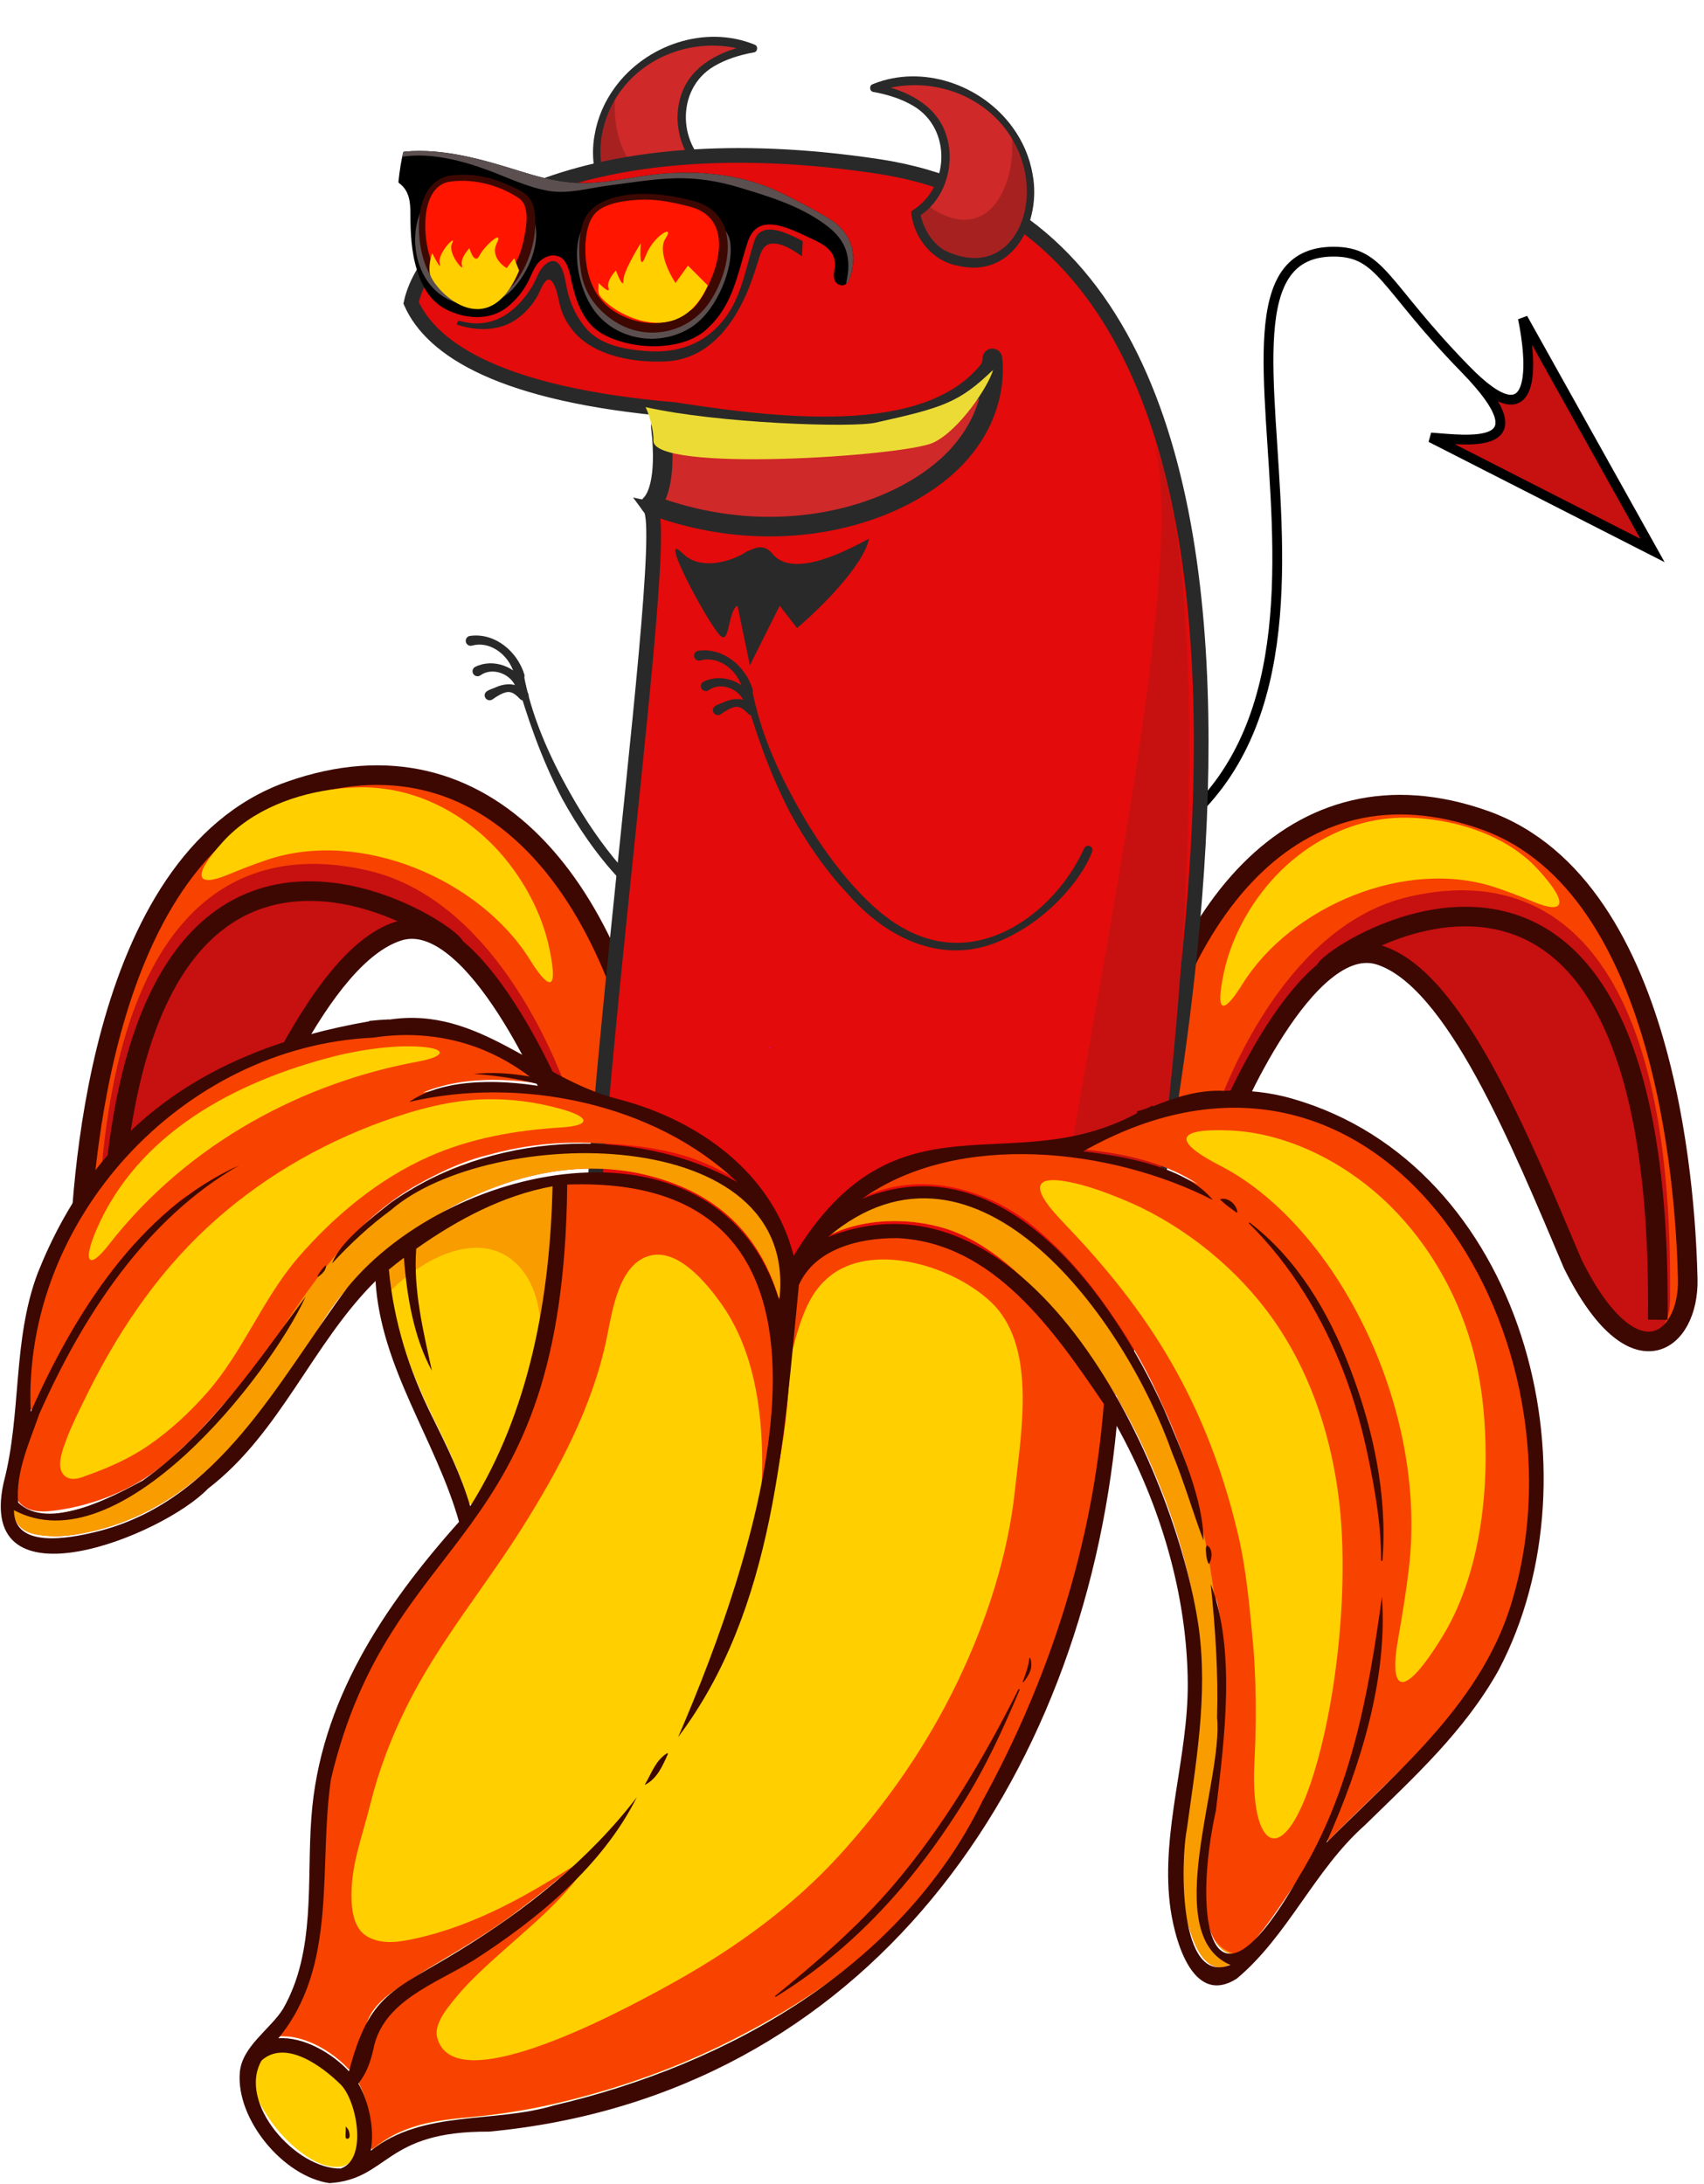 <svg width="174" height="223" viewBox="0 0 174 223" fill="none" xmlns="http://www.w3.org/2000/svg">
<g id="Group 1533210724">
<g id="Vector 2135">
<path d="M149.723 37.788C149.677 37.74 149.631 37.693 149.585 37.645C149.631 37.693 149.677 37.741 149.723 37.788C157.813 46.159 149.769 44.927 146.102 44.672L168.74 56.209L155.502 32.499C156.378 36.66 157.194 45.433 149.723 37.788Z" fill="#C71010"/>
<path d="M110.053 89.67C147.823 78.108 117.726 25.701 136.166 25.698C141.07 25.697 141.265 29.117 149.585 37.645M149.585 37.645C157.904 46.173 149.79 44.928 146.102 44.672L168.74 56.209L155.502 32.499C156.384 36.685 157.204 45.541 149.585 37.645Z" stroke="black"/>
</g>
<g id="Group 1533210718">
<g id="Group">
<path id="Vector" d="M116.946 116.99L125.295 114.568C125.295 114.568 133.316 95.04 140.936 97.545C148.555 100.051 155.172 116.242 160.607 129.073C166.798 141.53 172.503 137.061 172.339 130.578C172.174 124.095 170.939 90.583 151.562 83.73C132.19 76.877 119.08 93.265 115.453 116.935L116.942 116.99H116.946Z" fill="#F84200"/>
<path id="Vector_2" d="M124.784 114.239C124.375 114.365 124 113.974 124.139 113.575C125.552 109.589 131.662 94.446 143.789 91.582C157.773 88.282 171.009 96.304 170.529 132.986C170.529 133.041 170.495 133.226 170.499 133.28C170.541 134.596 168.374 141.491 161.72 130.257C157.621 123.337 153.159 109.522 149.162 104.54C145.164 99.558 143.288 96.817 139.012 96.943C134.736 97.069 128.921 105.221 125.109 113.945C125.046 114.088 124.932 114.201 124.78 114.243L124.784 114.239Z" fill="#C71010"/>
<path id="Vector_3" d="M116.946 116.99L125.295 114.568C125.295 114.568 133.316 95.04 140.936 97.545C148.555 100.051 155.172 116.242 160.607 129.073C166.798 141.53 172.503 137.061 172.339 130.578C172.174 124.095 170.939 90.583 151.562 83.73C132.186 76.877 119.08 93.265 115.453 116.935L116.942 116.99H116.946Z" stroke="#3D0801" stroke-width="2" stroke-miterlimit="10"/>
<path id="Vector_4" d="M135.312 99.109C135.312 97.654 169.962 74.644 169.279 134.752" stroke="#3D0801" stroke-width="2" stroke-miterlimit="10"/>
</g>
<g id="Group_2">
<path id="Vector_5" d="M65.491 115.243L56.838 112.733C56.838 112.733 48.525 92.494 40.628 95.091C32.731 97.688 25.874 114.468 20.24 127.766C13.824 140.677 7.911 136.045 8.082 129.326C8.252 122.607 9.533 87.871 29.615 80.772C49.697 73.674 63.28 90.655 67.038 115.187L65.496 115.243H65.491Z" fill="#F84200"/>
<path id="Vector_6" d="M57.368 112.391C57.792 112.522 58.181 112.117 58.037 111.703C56.573 107.572 50.24 91.877 37.671 88.91C23.179 85.489 9.46 93.803 9.958 131.816C9.958 131.873 9.993 132.065 9.989 132.121C9.945 133.485 12.192 140.631 19.088 128.989C23.336 121.816 27.96 107.498 32.103 102.335C36.246 97.171 38.191 94.33 42.623 94.461C47.019 94.587 53.081 103.041 57.032 112.082C57.097 112.23 57.215 112.348 57.373 112.391H57.368Z" fill="#C71010"/>
<path id="Vector_7" d="M65.491 115.243L56.838 112.733C56.838 112.733 48.525 92.493 40.628 95.09C32.731 97.687 25.874 114.467 20.24 127.766C13.824 140.676 7.911 136.045 8.082 129.326C8.252 122.607 9.533 87.87 29.615 80.772C49.692 73.669 63.28 90.654 67.038 115.186L65.496 115.243H65.491Z" stroke="#3D0801" stroke-width="2" stroke-miterlimit="10"/>
<path id="Vector_8" d="M46.456 96.71C46.456 95.203 10.544 71.355 11.252 133.652" stroke="#3D0801" stroke-width="2" stroke-miterlimit="10"/>
</g>
<path id="Vector_9" d="M34.685 80.513C36.468 80.325 38.242 80.334 40.052 80.665C43.557 81.306 47.066 83.092 50.007 85.959C52.77 88.652 55.226 92.613 56.108 96.896C57.144 101.898 55.715 100.569 54.133 98.025C49.042 89.824 36.861 84.561 27.259 87.798C25.918 88.251 24.633 88.748 23.322 89.293C20.158 90.613 19.415 89.646 22.776 85.938C25.752 82.656 30.31 80.975 34.681 80.517L34.685 80.513Z" fill="#FFCF00"/>
<path id="Vector_10" d="M145.62 83.606C143.899 83.425 142.187 83.434 140.442 83.753C137.06 84.371 133.674 86.095 130.836 88.861C128.171 91.46 125.801 95.281 124.949 99.414C123.949 104.24 125.328 102.958 126.855 100.503C131.768 92.59 143.52 87.512 152.784 90.635C154.079 91.073 155.319 91.552 156.584 92.078C159.637 93.351 160.354 92.418 157.111 88.84C154.239 85.674 149.841 84.052 145.624 83.61L145.62 83.606Z" fill="#FFCF00"/>
<path id="Vector_11" d="M87.375 85.125C84.805 90.835 78.493 96.074 71.913 94.457C68.421 93.603 65.683 91.102 63.387 88.46C61.41 86.161 59.712 83.645 58.231 81.002C56.072 77.183 54.222 73.045 53.451 68.72C53.421 68.472 53.188 68.301 52.939 68.346C52.686 68.387 52.523 68.644 52.589 68.892C53.806 73.242 55.286 77.466 57.365 81.477C58.982 84.433 60.913 87.262 63.225 89.733C67.072 94.164 72.719 97.044 78.529 94.674C81.712 93.381 84.445 91.153 86.503 88.435C87.172 87.51 87.79 86.545 88.206 85.428C88.292 85.201 88.175 84.948 87.947 84.868C87.719 84.782 87.466 84.903 87.385 85.125H87.375Z" fill="#292929"/>
<path id="Vector_12" d="M53.533 68.842C52.819 66.523 50.553 64.578 47.998 64.931C47.714 64.967 47.521 65.23 47.562 65.507C47.602 65.805 47.907 66.002 48.201 65.922C50.233 65.371 52.221 67.139 52.555 69.085C52.702 69.772 53.731 69.519 53.539 68.837L53.533 68.842Z" fill="#292929"/>
<path id="Vector_13" d="M53.637 69.859C52.73 68.081 50.393 67.181 48.543 68.081C48.284 68.202 48.178 68.51 48.304 68.768C48.441 69.046 48.801 69.137 49.055 68.955C50.297 68.055 52.243 68.829 52.699 70.243C52.932 70.925 53.946 70.516 53.637 69.864V69.859Z" fill="#292929"/>
<path id="Vector_14" d="M53.767 70.606C53.493 70.409 53.214 70.201 52.864 70.05C52.195 69.737 51.334 69.868 50.695 70.146C50.239 70.388 49.281 70.494 49.529 71.197C49.656 71.49 50.036 71.596 50.294 71.409C50.786 71.06 51.318 70.737 51.805 70.661C52.332 70.6 52.728 70.99 53.087 71.358C53.599 71.884 54.345 71.06 53.767 70.606Z" fill="#292929"/>
<path id="Vector_15" d="M72.647 17.706C69.834 16.241 67.968 10.719 71.603 7.248C73.458 5.474 76.875 4.944 76.875 4.944C76.875 4.944 70.853 2.413 65.317 6.803C60.871 10.33 60.045 15.66 61.738 19.424C62.94 22.087 65.454 23.476 68.835 22.44C72.216 21.404 72.642 17.706 72.642 17.706H72.647Z" fill="#CF2929"/>
<path id="Vector_16" d="M71.523 16.854C69.125 18.748 65.921 19.349 64.026 16.055C62.92 14.135 62.621 11.801 62.839 9.462C60.634 12.685 60.431 16.52 61.745 19.43C62.946 22.093 65.46 23.482 68.841 22.447C72.223 21.411 72.648 17.712 72.648 17.712C72.248 17.505 71.873 17.212 71.523 16.859V16.854Z" fill="#A82121"/>
<path id="Vector_17" d="M73.058 17.496C69.211 15.152 68.902 9.144 72.896 6.775C74.113 6.052 75.553 5.602 76.957 5.355C77.373 5.319 77.448 4.688 77.053 4.557C71.974 2.49 65.936 4.597 62.783 8.937C61.734 10.362 61.009 12.034 60.715 13.787C59.823 18.577 62.672 24.407 68.299 23.104C70.879 22.654 72.754 20.376 73.099 17.855C73.124 17.738 73.119 17.597 73.064 17.491L73.058 17.496ZM72.252 17.92C72.212 17.86 72.192 17.713 72.202 17.668V17.683V17.718C71.903 19.224 71.076 20.724 69.738 21.512C64.03 24.311 60.598 19.259 61.435 13.903C62.641 6.825 70.098 3.026 76.729 5.33L76.825 4.531C73.794 5.077 70.549 6.593 69.551 9.725C68.603 12.544 69.53 15.965 71.923 17.779L72.166 17.94C72.166 17.94 72.212 17.935 72.263 17.915L72.252 17.92Z" fill="#292929"/>
<path id="Vector 1367" d="M89.629 16.984C143.736 25.095 115.068 132.23 115.068 137.553C106.703 145.495 72.088 173.615 60.854 147.01C56.543 136.799 68.845 55.257 66.43 51.962C85.813 56.27 99.26 44.865 101.408 36.754C95.832 45.371 80.371 43.597 68.845 41.823C51.222 40.302 44.125 35.74 41.978 30.924C43.837 22.476 59.645 12.489 89.629 16.984Z" fill="#E30B0B" stroke="#292929" stroke-width="1.5"/>
<g id="Group 1533210290">
<path id="Vector_18" d="M45.086 31.322C43.942 30.56 43.147 29.381 42.589 27.612C41.993 25.733 41.911 23.736 41.907 21.86C41.906 20.64 41.816 19.476 40.75 18.694C40.706 18.664 40.681 18.605 40.686 18.554C40.81 17.395 40.962 16.456 41.16 15.601C41.174 15.535 41.231 15.488 41.294 15.483C45.418 15.092 49.599 16.392 53.291 17.537C54.648 17.96 56.273 18.417 58.048 18.617C60.188 18.86 62.403 18.499 64.547 18.15C64.881 18.096 65.213 18.041 65.54 17.991C70.701 17.186 75.648 17.742 79.477 19.56C81.284 20.419 83.006 21.335 84.597 22.288C84.692 22.343 84.781 22.402 84.869 22.461C86.968 23.858 87.643 26.07 86.724 28.53C86.491 29.068 86.141 29.247 85.675 29.064C85.62 29.045 85.568 29.014 85.524 28.985C85.026 28.653 85.146 27.901 85.195 27.682L85.198 27.638C85.201 27.627 85.208 27.598 85.211 27.587C85.412 26.454 85.06 25.668 84.073 25.011C83.61 24.703 83.051 24.45 82.51 24.2L82.175 24.045C80.803 23.408 78.925 22.54 77.633 23.1C77.038 23.358 76.62 23.887 76.346 24.716C76.129 25.383 75.938 26.05 75.753 26.696C75.016 29.277 74.315 31.717 72.072 33.691C69.494 35.96 64.313 35.74 61.404 34.025C61.334 33.983 61.261 33.939 61.194 33.894C59.466 32.744 58.786 30.558 58.427 29.015C58.396 28.888 58.368 28.746 58.339 28.599C58.18 27.818 57.959 26.749 57.304 26.313C57.213 26.252 57.116 26.205 57.012 26.17C56.38 25.961 55.794 26.111 55.16 26.637C54.729 26.995 54.469 27.579 54.216 28.141C54.132 28.331 54.048 28.513 53.964 28.683C53.429 29.737 52.693 30.637 51.785 31.362C49.876 32.883 47.281 32.46 45.639 31.635C45.451 31.54 45.27 31.436 45.096 31.32L45.086 31.322ZM53.294 19.752C52.84 19.45 52.313 19.231 51.806 19.021C51.695 18.977 51.586 18.93 51.483 18.886C49.607 18.084 47.588 17.815 45.805 18.128C45.749 18.129 45.724 18.134 45.698 18.142C45.659 18.15 45.63 18.161 45.602 18.171C44.712 18.463 44.041 19.062 43.59 19.964C42.647 21.843 42.832 24.799 43.5 26.748C43.975 28.131 44.854 29.307 45.981 30.056C47.64 31.161 49.536 31.144 51.177 30.006C53.581 28.338 55.096 23.972 54.299 21.02C54.164 20.527 53.836 20.113 53.297 19.754L53.294 19.752ZM72.328 21.341C71.966 21.099 71.548 20.902 71.084 20.755C68.523 20.053 66.509 19.821 64.549 20.004C63.548 20.098 61.109 20.476 60.094 21.997C58.999 23.63 59.312 26.574 59.493 27.766C59.797 29.718 60.919 31.396 62.737 32.614C64.32 33.668 66.179 34.043 67.988 33.679C69.789 33.319 71.347 32.265 72.377 30.716C74.163 28.025 75.329 23.338 72.331 21.343L72.328 21.341Z" fill="black"/>
<g id="Group_3">
<path id="Vector_19" d="M74.597 24.966C74.537 24.28 74.267 23.735 73.866 23.298C74.691 25.582 73.707 28.697 72.371 30.703C71.34 32.254 69.784 33.305 67.98 33.669C66.172 34.034 64.313 33.66 62.731 32.608C60.914 31.39 59.792 29.713 59.49 27.761C59.336 26.77 59.102 24.564 59.658 22.907C58.201 25.393 59.096 29.436 60.571 31.553C62.709 34.624 66.965 35.451 70.218 33.636C71.724 32.794 72.772 31.357 73.51 29.837C74.218 28.379 74.734 26.592 74.594 24.964L74.597 24.966Z" fill="#5C4F4F"/>
<path id="Vector_20" d="M54.499 22.378C54.633 25.179 53.229 28.577 51.174 30.002C49.533 31.142 47.638 31.16 45.979 30.056C44.853 29.307 43.97 28.133 43.5 26.749C42.964 25.177 42.741 22.954 43.169 21.164C41.8 23.786 42.252 27.453 44.347 29.54C46.509 31.693 50.257 31.785 52.358 29.514C53.963 27.781 55.334 24.736 54.502 22.38L54.499 22.378Z" fill="#5C4F4F"/>
</g>
<path id="Vector_21" d="M86.614 27.578C86.58 28.061 86.49 28.532 86.387 28.998C86.517 28.899 86.63 28.744 86.724 28.526C87.644 26.067 86.969 23.854 84.87 22.457C84.781 22.398 84.693 22.34 84.598 22.285C83.009 21.334 81.285 20.415 79.477 19.556C75.648 17.738 70.701 17.182 65.541 17.987C65.211 18.04 64.879 18.091 64.547 18.146C62.404 18.495 60.188 18.856 58.049 18.614C56.274 18.413 54.646 17.954 53.291 17.533C49.599 16.388 45.419 15.089 41.295 15.479C41.227 15.485 41.173 15.534 41.16 15.598C41.127 15.729 41.102 15.869 41.073 16.007C43.99 15.548 47.206 16.41 49.858 17.389C51.89 18.142 53.843 19.115 55.997 19.487C58.038 19.838 60.09 19.207 62.108 18.949C64.411 18.655 66.76 18.247 69.083 18.204C71.212 18.163 73.325 18.495 75.362 19.107C78.48 20.04 81.681 21.006 84.326 22.97C85.934 24.164 86.754 25.543 86.616 27.575L86.614 27.578Z" fill="#5C4F4F"/>
<path id="Vector_22" d="M78.946 24.87C79.948 24.862 80.965 25.521 81.889 26.17C81.92 25.685 81.948 25.198 81.969 24.715C81.971 24.661 81.946 24.61 81.901 24.581C81.895 24.577 81.833 24.544 81.833 24.544C80.706 23.972 79.003 23.111 77.9 23.567C77.494 23.734 77.206 24.069 77.047 24.554C76.805 25.297 76.599 26.056 76.398 26.789C75.797 29.003 75.23 31.089 73.702 32.893C71.83 35.102 69.237 36.095 65.998 35.847C64.417 35.725 62.406 35.457 60.888 34.446C60.507 34.193 60.167 33.899 59.882 33.573C58.941 32.497 58.28 31.168 57.919 29.62C57.897 29.52 57.872 29.384 57.84 29.223C57.692 28.406 57.466 27.172 56.87 26.776C56.688 26.654 56.385 26.559 55.98 26.795C55.329 27.174 55.046 27.801 54.768 28.406C54.67 28.622 54.567 28.846 54.452 29.05C53.68 30.418 51.483 33.531 47.793 32.949C47.508 32.904 47.217 32.842 46.931 32.767C46.856 32.746 46.779 32.784 46.749 32.854C46.709 32.946 46.666 33.036 46.625 33.128C46.711 33.159 46.798 33.188 46.88 33.212C48.375 33.685 50.078 33.764 51.558 33.216C52.974 32.693 54.142 31.503 54.888 30.224C55.162 29.752 55.776 27.76 56.47 28.881C56.951 29.659 57.003 30.65 57.272 31.509C57.518 32.293 57.921 33.007 58.424 33.656C60.535 36.378 64.806 37.072 68.058 36.895C72.066 36.677 74.616 33.578 76.148 30.158C76.64 29.062 77.024 27.916 77.378 26.77C77.639 25.929 77.865 24.873 78.942 24.863L78.946 24.87Z" fill="#252525"/>
<path id="Vector_23" d="M70.852 31.641C69.438 31.983 67.92 31.882 66.538 31.463C64.807 30.936 63.281 29.809 62.462 28.181C61.745 26.752 61.807 24.737 62.898 23.504C64.53 21.659 67.777 22.087 69.853 22.73C71.265 23.168 72.626 23.878 73.553 24.937C73.518 23.699 73.075 22.584 71.988 21.86C71.669 21.648 71.297 21.472 70.879 21.339C69.235 20.891 67.299 20.447 65.378 20.553C63.128 20.679 61.671 21.129 60.926 21.929C59.737 23.202 59.788 26.104 60.104 27.635C60.493 29.53 61.381 30.953 62.739 31.866L62.756 31.878C64.378 32.957 66.397 33.392 68.156 33.037C69.205 32.826 70.117 32.35 70.85 31.644L70.852 31.641Z" fill="#070707"/>
<path id="Vector_24" d="M62.638 32.738C65.949 34.955 70.315 34.075 72.494 30.797C74.621 27.598 75.68 22.066 71.122 20.605C68.956 20.013 66.778 19.638 64.524 19.846C62.956 19.991 60.871 20.533 59.955 21.907C58.935 23.429 59.066 26.07 59.333 27.785C59.658 29.888 60.9 31.573 62.643 32.737L62.638 32.738ZM61.028 22.035C61.98 21.016 64.067 20.782 65.374 20.709C67.214 20.603 69.061 21.009 70.823 21.489C74.963 22.817 73.253 27.966 71.481 30.636C69.504 33.612 65.525 33.551 62.814 31.738C61.364 30.765 60.586 29.274 60.242 27.605C59.929 26.075 59.889 23.252 61.028 22.035Z" fill="#3D0801"/>
<path id="Vector_25" d="M54.44 20.973C54.092 19.692 52.626 19.201 51.539 18.737C49.747 17.969 47.699 17.629 45.77 17.969C45.732 17.969 45.69 17.974 45.646 17.988C45.602 17.997 45.562 18.013 45.526 18.027C42.286 19.078 42.416 24.089 43.344 26.793C44.49 30.135 48.054 32.349 51.262 30.125C53.818 28.352 55.237 23.9 54.444 20.972L54.44 20.973ZM44.711 27.655C43.494 25.571 42.917 19.732 45.833 18.899C48.209 18.445 51.078 19.169 53.07 20.542C54.194 21.315 53.649 23.642 53.426 24.725C53.189 25.881 52.682 26.949 52.04 27.933C50.132 30.869 46.488 30.691 44.714 27.657L44.711 27.655Z" fill="#3D0801"/>
<path id="Vector_26" d="M71.482 30.564C70.671 31.787 69.468 32.589 68.016 32.88C66.257 33.234 64.238 32.799 62.616 31.72L62.599 31.708C61.239 30.799 60.351 29.375 59.964 27.478C59.651 25.948 59.595 23.047 60.786 21.771C61.534 20.973 62.991 20.523 65.237 20.396C67.156 20.288 69.095 20.733 70.739 21.181C71.157 21.315 71.529 21.491 71.847 21.702C74.657 23.572 73.17 28.025 71.482 30.564ZM53.467 24.45C53.716 23.264 54.172 21.056 53.016 20.262L52.898 20.183C50.791 18.78 47.952 18.157 45.651 18.601C44.843 18.833 44.244 19.428 43.865 20.369C42.957 22.621 43.6 26.146 44.44 27.584C44.87 28.317 45.409 28.905 46.046 29.329C46.984 29.953 48.082 30.178 49.135 29.961C50.277 29.727 51.304 28.983 52.029 27.868C52.755 26.754 53.214 25.687 53.435 24.606L53.468 24.454L53.467 24.45Z" fill="#FF1500"/>
</g>
<g id="Group 1533210303">
<path id="Vector_27" d="M93.494 21.741C96.308 20.276 98.173 14.754 94.538 11.283C92.683 9.509 89.266 8.979 89.266 8.979C89.266 8.979 95.289 6.448 100.824 10.838C105.27 14.365 106.096 19.695 104.403 23.459C103.202 26.122 100.687 27.511 97.306 26.475C93.925 25.44 93.499 21.741 93.499 21.741H93.494Z" fill="#CF2929"/>
<path id="Vector_28" d="M94.615 20.889C97.013 22.783 100.217 23.385 102.113 20.09C103.218 18.171 103.517 15.836 103.299 13.497C105.504 16.721 105.707 20.555 104.394 23.465C103.192 26.128 100.678 27.517 97.297 26.482C93.916 25.446 93.49 21.748 93.49 21.748C93.89 21.541 94.266 21.247 94.615 20.894V20.889Z" fill="#A82121"/>
<path id="Vector_29" d="M93.9 21.955C94.017 22.016 94.022 21.945 94.24 21.814C96.633 20 97.555 16.575 96.612 13.76C95.609 10.628 92.37 9.112 89.338 8.566L89.434 9.365C96.065 7.066 103.522 10.86 104.728 17.939C105.57 23.284 102.123 28.352 96.425 25.548C95.087 24.754 94.255 23.254 93.966 21.753C93.961 21.743 93.966 21.713 93.956 21.703C93.971 21.743 93.946 21.895 93.906 21.955H93.9ZM93.099 21.531C93.044 21.637 93.039 21.773 93.064 21.895C93.409 24.416 95.284 26.7 97.865 27.144C103.491 28.443 106.34 22.617 105.448 17.828C105.154 16.074 104.429 14.402 103.38 12.977C100.227 8.642 94.184 6.53 89.11 8.597C88.715 8.743 88.796 9.355 89.206 9.395C90.61 9.643 92.05 10.092 93.267 10.815C97.256 13.184 96.947 19.192 93.105 21.536L93.099 21.531Z" fill="#292929"/>
</g>
<path id="Vector_30" d="M117.96 45.531C121.249 59.471 110.859 105.151 106.443 135.232L115.626 138.928C115.626 138.928 120.601 112.379 121.335 83.549C122.109 53.203 117.96 45.531 117.96 45.531Z" fill="#C71111"/>
<path id="Vector_31" d="M66.434 51.526L66.59 51.585C66.893 51.697 67.196 51.803 67.498 51.908C67.514 51.915 67.53 51.921 67.545 51.921C67.848 52.027 68.156 52.126 68.459 52.224C68.506 52.238 68.547 52.251 68.594 52.264C69.263 52.468 69.93 52.653 70.599 52.811C70.938 52.897 71.277 52.969 71.616 53.042C72.29 53.187 72.968 53.305 73.636 53.404C73.923 53.45 74.21 53.49 74.497 53.523C74.873 53.569 75.254 53.608 75.63 53.641C75.964 53.674 76.293 53.694 76.616 53.714C76.888 53.733 77.154 53.747 77.42 53.753C84.696 54.004 91.189 51.842 95.463 48.62C96.288 48.001 97.003 47.362 97.613 46.716C97.979 46.334 98.308 45.945 98.61 45.556V45.55C98.814 45.293 98.996 45.036 99.169 44.785C99.868 43.751 100.354 42.736 100.688 41.787C100.813 41.438 100.917 41.095 101.006 40.759C101.157 40.179 101.256 39.632 101.319 39.138C101.34 38.987 101.356 38.835 101.361 38.697C101.46 37.603 101.371 36.839 101.335 36.595C101.335 36.687 101.335 36.858 101.277 37.096C101.267 37.129 101.256 37.168 101.246 37.201C101.246 37.227 101.23 37.26 101.22 37.293C101.199 37.359 101.173 37.425 101.147 37.498C101.006 37.86 100.755 38.321 100.327 38.848C100.275 38.914 100.213 38.987 100.15 39.059C99.409 39.909 98.198 40.937 96.241 42.064C96.079 42.156 95.917 42.248 95.75 42.341C95.724 42.354 95.703 42.367 95.677 42.38C95.515 42.466 95.353 42.551 95.186 42.637C94.565 42.96 93.887 43.289 93.141 43.626C84.362 47.553 71.596 44.568 67.921 43.56C67.921 43.56 67.759 43.553 67.478 43.553C68.145 49.246 66.94 51.038 66.428 51.526H66.434Z" fill="#CF2929" stroke="#292929" stroke-width="2" stroke-linecap="round" stroke-linejoin="round"/>
<path id="Vector 1380" d="M95.27 45.21C97.938 43.99 100.958 39.413 101.406 37.767C97.938 41.103 96.337 41.617 89.4 43.157C86.95 43.701 73.182 43.215 65.921 41.569C66.459 42.666 66.771 44.343 66.722 44.954C66.455 48.291 92.245 46.594 95.27 45.21Z" fill="#EDDB35"/>
<path id="Vector_32" d="M110.695 86.641C108.125 92.35 101.814 97.589 95.234 95.973C91.741 95.119 89.004 92.618 86.707 89.975C84.73 87.677 83.032 85.16 81.552 82.518C79.392 78.698 77.542 74.561 76.772 70.236C76.741 69.988 76.508 69.816 76.26 69.862C76.006 69.902 75.844 70.16 75.91 70.407C77.126 74.758 78.607 78.981 80.685 82.993C82.302 85.949 84.233 88.778 86.545 91.249C90.393 95.68 96.04 98.559 101.849 96.19C105.033 94.897 107.765 92.668 109.823 89.95C110.492 89.026 111.111 88.061 111.526 86.944C111.612 86.717 111.496 86.464 111.268 86.383C111.04 86.297 110.786 86.418 110.705 86.641H110.695Z" fill="#292929"/>
<path id="Vector_33" d="M76.846 70.358C76.131 68.038 73.865 66.093 71.31 66.447C71.026 66.482 70.834 66.745 70.874 67.023C70.915 67.321 71.219 67.518 71.513 67.437C73.546 66.887 75.533 68.655 75.868 70.6C76.015 71.287 77.044 71.035 76.851 70.353L76.846 70.358Z" fill="#292929"/>
<path id="Vector_34" d="M76.95 71.375C76.042 69.596 73.705 68.697 71.855 69.596C71.597 69.718 71.49 70.026 71.617 70.284C71.754 70.561 72.114 70.652 72.367 70.47C73.609 69.571 75.556 70.344 76.012 71.759C76.245 72.441 77.259 72.032 76.95 71.38V71.375Z" fill="#292929"/>
<path id="Vector_35" d="M77.071 72.119C76.798 71.922 76.519 71.715 76.169 71.564C75.5 71.25 74.638 71.382 73.999 71.659C73.543 71.902 72.585 72.008 72.834 72.71C72.96 73.003 73.341 73.109 73.599 72.923C74.091 72.574 74.623 72.251 75.11 72.175C75.637 72.114 76.032 72.503 76.392 72.872C76.904 73.397 77.649 72.574 77.071 72.119Z" fill="#292929"/>
<path id="Vector 1381" d="M78.857 56.524C81.022 59.229 86.799 56.017 88.742 55.003C88.134 57.842 83.588 62.269 81.392 64.128L79.618 61.846L76.576 67.93L75.309 61.846C74.295 62.353 74.548 65.902 73.534 64.888C72.267 63.621 66.997 53.788 69.733 56.524C71.507 58.298 74.717 57.369 76.323 56.27C76.576 56.27 77.843 55.256 78.857 56.524Z" fill="#292929"/>
<path id="Vector 1382" d="M70.246 27.12L72.273 29.148C68.978 36.498 61.374 31.176 61.121 29.908C61.065 29.627 61.121 29.232 61.121 28.895C61.544 29.317 62.338 30.01 62.135 29.401C61.932 28.793 62.557 27.965 62.895 27.627C63.149 28.303 63.656 29.452 63.656 28.641C63.656 27.83 64.838 25.768 65.43 24.839C65.346 25.937 65.329 27.729 65.937 26.106C66.697 24.079 68.978 22.811 67.965 24.332C67.153 25.549 68.302 27.881 68.978 28.895L70.246 27.12Z" fill="#FFCF00"/>
<path id="Vector 1383" d="M52.501 26.361L53.008 27.629C49.713 35.486 44.137 29.403 43.883 27.882C43.778 27.25 43.968 26.192 44.137 25.854C44.475 26.53 45.1 27.679 44.897 26.868C44.644 25.854 46.671 23.827 46.164 24.84C45.657 25.854 47.432 27.882 47.178 27.122C46.975 26.513 47.601 25.685 47.939 25.348C48.108 25.939 48.547 26.919 48.952 26.108C49.459 25.094 51.487 23.32 50.727 24.84C50.118 26.057 51.149 27.037 51.74 27.375L52.501 26.361Z" fill="#FFCF00"/>
<path id="Vector_36" d="M5.577 156.845C4.894 156.845 4.24 156.782 3.631 156.661C2.098 156.358 1.312 155.374 1.289 153.748C1.289 153.64 1.358 153.542 1.456 153.508C1.484 153.497 1.513 153.491 1.536 153.491C1.611 153.491 1.685 153.525 1.737 153.588C2.035 153.972 2.449 154.263 2.977 154.452C3.39 154.607 3.861 154.676 4.412 154.676C5.169 154.676 5.956 154.538 6.696 154.395C8.436 154.057 10.192 153.519 11.926 152.781C15.312 151.339 17.907 148.953 19.784 147.035C20.306 146.537 20.806 146.028 21.288 145.53L21.454 145.358C22.172 144.626 22.878 143.796 23.681 142.749C24.985 141.198 26.242 139.555 27.418 137.856C28.216 136.768 28.905 135.79 29.513 134.857C28.251 136.574 26.919 138.336 25.432 140.288C24.801 141.072 24.055 141.993 23.257 142.898L23.027 143.155C21.845 144.5 20.616 145.891 19.319 147.19C18.831 147.625 18.32 148.088 17.844 148.581C16.776 149.536 15.789 150.297 14.813 150.927C12.098 152.678 8.642 153.891 5.324 154.269C4.997 154.309 4.704 154.326 4.429 154.326C3.132 154.326 2.23 153.909 1.754 153.085C1.611 152.838 1.513 152.575 1.45 152.278C1.444 152.243 1.444 152.215 1.45 152.18C1.605 151.385 1.846 150.584 2.058 149.874C2.162 149.525 2.259 149.199 2.34 148.907C2.512 148.254 2.649 147.533 2.764 146.692C2.764 146.675 2.77 146.658 2.776 146.64C3.103 145.719 3.476 144.792 3.907 143.807C5.485 140.202 7.305 136.762 9.297 133.58C12.167 129.008 15.559 125.042 19.152 121.997C15.576 124.704 12.281 128.373 9.176 133.088C7.276 135.978 5.502 139.303 3.591 143.561L3.488 143.79C3.447 143.882 3.356 143.939 3.258 143.939C3.241 143.939 3.218 143.939 3.201 143.933C3.08 143.905 3 143.796 3.005 143.676C3.028 143.178 3.046 142.674 3.063 142.171C3.103 141.055 3.137 139.899 3.241 138.777C3.597 134.748 4.636 130.822 6.329 127.096C9.871 119.307 16.248 112.829 24.284 108.851C28.36 106.837 33.038 105.612 38.181 105.223C39.513 105.12 40.936 105.028 42.354 105.028C43.674 105.028 44.857 105.108 45.965 105.274C48.473 105.652 50.689 106.963 52.744 108.273C53.232 108.582 53.748 108.897 54.328 109.235C54.431 109.298 54.483 109.424 54.437 109.538C54.403 109.635 54.305 109.704 54.202 109.704C54.185 109.704 54.167 109.704 54.156 109.704C53.88 109.653 53.605 109.607 53.335 109.567C54.058 109.715 54.799 109.899 55.557 110.11C55.838 110.19 56.119 110.271 56.395 110.356C56.406 110.356 56.469 110.391 56.481 110.397C56.596 110.454 56.67 110.597 56.624 110.717C56.59 110.82 56.504 110.894 56.4 110.894C56.389 110.894 56.372 110.894 56.354 110.894C55.447 110.711 54.753 110.591 54.104 110.505C52.864 110.345 51.624 110.259 50.431 110.259C47.652 110.259 45.167 110.711 43.158 111.57C43.445 111.513 43.732 111.461 44.019 111.404C45.339 111.152 46.705 110.889 48.077 110.763C48.806 110.694 49.575 110.66 50.356 110.66C51.55 110.66 52.795 110.734 54.162 110.894C55.924 111.095 57.686 111.558 59.391 112.005C60.097 112.188 60.803 112.377 61.509 112.543C62.565 112.915 63.621 113.252 64.764 113.579C66.296 114.019 67.886 114.666 69.62 115.547C71.916 116.715 73.919 118.237 75.578 120.063C75.664 120.154 75.664 120.297 75.584 120.395C75.532 120.452 75.463 120.486 75.389 120.486C75.343 120.486 75.297 120.475 75.257 120.452C74.574 120.04 73.908 119.691 73.351 119.405C70.286 117.831 66.75 117.018 61.899 116.772C61.825 116.772 61.486 116.761 61.486 116.761C60.642 116.703 59.942 116.675 59.288 116.669H58.972C55.907 116.669 52.853 117.087 49.903 117.911L49.633 117.98C49.461 118.025 49.288 118.065 49.116 118.117C47.606 118.552 46.08 119.164 44.444 119.994C43.887 120.269 43.33 120.561 42.79 120.87C42.624 120.967 42.452 121.058 42.285 121.156C42.285 121.156 41.993 121.327 41.912 121.379C41.47 121.642 41.051 121.923 40.649 122.203C40.569 122.26 40.27 122.472 40.27 122.472L40.196 122.529C38.847 123.502 37.607 124.572 36.482 125.728C37.619 124.675 38.755 123.737 39.915 122.884C40.282 122.65 40.626 122.415 40.977 122.186C41.706 121.699 42.463 121.196 43.238 120.767C43.927 120.383 44.685 120.017 45.551 119.639L45.747 119.553C45.89 119.49 46.034 119.427 46.177 119.37C46.286 119.324 46.395 119.284 46.504 119.244L46.665 119.181C49.61 118.065 53.019 117.333 56.509 117.064C57.445 117.001 58.432 116.972 59.437 116.972C59.816 116.972 60.189 116.972 60.562 116.984C64.523 117.144 68.506 118.031 72.094 119.536C73.902 120.297 75.504 121.299 76.858 122.506C77.409 122.999 77.943 123.594 78.5 124.326C79.459 126.226 80.107 128.258 80.452 130.404C80.457 130.439 80.452 130.473 80.452 130.507L80.383 130.77C80.188 131.303 80.05 131.829 79.958 132.367C79.941 132.482 79.843 132.567 79.723 132.579H79.705C79.596 132.579 79.499 132.51 79.464 132.402C77.811 126.913 74.379 123.084 69.264 121.018C66.469 119.891 63.501 119.319 60.453 119.319C52.066 119.319 43.089 123.634 35.81 131.16C34.048 132.985 32.728 135.223 31.448 137.386C31.19 137.821 30.937 138.25 30.679 138.68C28.756 141.867 26.293 144.717 23.917 147.321C19.612 152.043 15.014 154.962 9.865 156.244C8.189 156.661 6.828 156.856 5.577 156.856V156.845Z" fill="#F84200"/>
<path id="Vector_37" d="M48.085 153.595C47.987 153.578 47.907 153.509 47.884 153.418C46.988 150.35 45.553 147.426 44.164 144.599L44.021 144.307C41.443 139.065 40.043 134.326 39.612 129.404C39.612 129.358 39.601 129.318 39.584 129.267C39.549 129.169 39.584 129.055 39.664 128.992L39.739 128.929C39.911 128.786 40.083 128.649 40.255 128.511C40.571 128.259 40.887 128.013 41.208 127.773C41.254 127.739 41.306 127.722 41.363 127.722C41.398 127.722 41.432 127.727 41.466 127.744C41.553 127.784 41.61 127.865 41.61 127.962C41.794 131.19 42.408 134.269 43.435 137.153C42.683 133.817 42.144 130.371 42.362 127.029C42.368 126.955 42.408 126.886 42.465 126.84C46.523 123.939 50.628 121.907 54.657 120.808C55.237 120.648 55.851 120.522 56.494 120.419C56.506 120.419 56.517 120.419 56.534 120.419C56.592 120.419 56.655 120.442 56.701 120.476C56.758 120.528 56.787 120.596 56.787 120.671C56.775 126.76 55.966 132.815 54.324 139.173C52.815 145.034 50.852 149.715 48.337 153.487C48.291 153.555 48.211 153.595 48.131 153.595C48.119 153.595 48.108 153.595 48.09 153.595H48.085Z" fill="#FFCF00"/>
<path id="Vector_38" d="M34.377 221.257C33 221.257 31.513 220.519 29.82 219.008C28.574 217.892 27.495 216.513 26.617 214.91C25.641 213.125 25.635 211.505 26.617 209.805C26.628 209.782 26.645 209.759 26.669 209.742C27.311 209.176 28.081 208.884 28.947 208.884C31.427 208.884 34.05 211.202 35.066 212.197C36.249 213.359 37.23 216.747 36.691 219.054C36.432 220.175 35.841 220.919 34.98 221.2C34.756 221.24 34.567 221.251 34.377 221.251V221.257Z" fill="#FFCF00"/>
<path id="Vector_39" d="M37.958 219.409C37.913 219.409 37.867 219.397 37.826 219.374C37.734 219.323 37.694 219.214 37.712 219.111C38.148 216.833 37.419 214.023 36.477 212.421C36.426 212.329 36.431 212.221 36.5 212.135C37.361 211.065 37.723 209.88 37.987 208.758C38.573 206.252 39.405 205.044 41.546 203.573C43.05 202.543 44.583 201.604 46.15 200.66C46.913 200.271 47.642 199.893 48.36 199.487C49.858 198.634 51.264 197.57 52.63 196.54L53.101 196.185C53.239 196.082 53.371 195.979 53.497 195.87L53.767 195.658C53.767 195.658 53.836 195.612 53.836 195.607C57.268 192.934 60.001 190.216 62.199 187.285L62.257 187.217C62.343 187.108 62.429 186.994 62.515 186.885L62.595 186.77C62.882 186.381 63.169 185.975 63.445 185.551C60.196 189.397 56.43 192.425 53.141 194.903C53.135 194.909 53.101 194.926 53.095 194.931C52.676 195.258 52.24 195.584 51.695 195.973C51.608 196.036 51.522 196.099 51.436 196.156L51.287 196.259C49.795 197.306 48.262 198.256 47.097 198.966L46.018 199.613C44.743 200.374 43.423 201.164 42.149 201.988C41.988 202.091 41.827 202.194 41.672 202.303L40.972 202.76C40.794 202.881 40.616 202.995 40.438 203.115C39.485 203.773 38.309 204.689 37.683 205.983C37.333 206.709 37.16 207.499 37 208.26C36.787 209.25 36.569 210.275 35.949 211.19C35.909 211.253 35.834 211.294 35.76 211.299C35.754 211.299 35.748 211.299 35.743 211.299C35.674 211.299 35.605 211.271 35.559 211.219C34.026 209.571 31.38 207.911 28.912 207.911C28.791 207.911 28.671 207.911 28.55 207.923H28.533C28.441 207.923 28.355 207.871 28.309 207.791C28.263 207.699 28.275 207.591 28.338 207.516C31.931 203.161 32.557 198.171 32.993 192.104C33.091 190.771 33.119 189.42 33.148 188.115C33.194 185.843 33.246 183.497 33.659 181.15C34.836 174.523 38.09 167.799 43.331 161.16C44.089 160.198 44.892 159.26 45.667 158.361C47.223 156.547 48.836 154.67 50.11 152.541C51.689 149.914 52.998 146.864 54.347 142.663C56.62 135.584 57.773 128.127 57.773 120.509C57.773 120.378 57.877 120.269 58.009 120.257C58.531 120.217 59.071 120.2 59.616 120.2C63.112 120.2 66.831 121.001 70.086 122.449C78.323 126.118 79.523 135.029 79.511 140.013C79.161 143.19 78.731 146.881 78.139 150.481C77.629 153.588 76.848 156.833 75.614 161.011C74.472 164.863 72.945 168.64 71.464 172.291C71.062 173.287 70.649 174.306 70.241 175.33C74.466 168.806 77.474 160.547 79.425 150.137C80.298 145.479 80.705 141.232 80.671 137.152C80.671 136.854 80.665 136.557 80.659 136.259C80.723 134.668 80.814 133.466 80.975 132.362C81.004 132.173 81.033 131.984 81.067 131.801C81.147 131.475 81.251 131.171 81.365 130.885C81.417 130.794 81.44 130.748 81.452 130.708C83.438 126.215 89.172 125.734 91.543 125.734H91.795C97.679 125.814 101.881 129.311 105.555 133.088C108.327 135.938 110.847 139.201 113.051 142.783C113.08 142.829 113.091 142.881 113.086 142.938C111.989 156.919 107.787 170.637 100.589 183.709C97.214 189.838 94.017 194.176 90.223 197.787C86.136 201.667 81.055 205.118 74.701 208.335C69.208 211.116 63.169 213.285 56.763 214.779C53.985 215.426 51.063 215.895 48.084 216.175C45.518 216.416 42.872 216.662 40.295 217.961C39.514 218.356 38.791 218.871 38.125 219.374C38.079 219.409 38.027 219.426 37.976 219.426L37.958 219.409Z" fill="#FFCF00"/>
<path id="Vector_40" d="M124.559 200.862C123.468 200.862 122.516 199.849 121.792 197.931C120.288 193.925 120.575 189.822 121.052 186.337C121.167 185.512 121.281 184.683 121.396 183.858C122.229 177.981 123.095 171.897 122.28 165.837C121.488 159.913 119.542 153.652 116.494 147.225C115.8 145.76 115.03 144.318 114.135 142.802C114.118 142.767 114.106 142.733 114.101 142.698C114.089 142.578 114.032 142.481 113.94 142.424C113.905 142.401 113.882 142.378 113.859 142.344C112.137 139.494 110.105 136.706 107.815 134.068C104.951 130.766 101.059 126.794 96.341 125.392C94.791 124.929 93.063 124.688 91.358 124.688C88.901 124.688 86.617 125.18 84.751 126.102C84.717 126.119 84.677 126.13 84.642 126.13C84.562 126.13 84.487 126.09 84.435 126.022C84.367 125.919 84.378 125.781 84.464 125.695C85.239 124.94 85.997 124.328 86.783 123.813C88.672 122.571 90.899 121.878 93.407 121.752C93.66 121.741 93.912 121.735 94.165 121.735C98.573 121.735 103.051 123.669 107.115 127.321C107.161 127.361 107.35 127.544 107.35 127.544C110.576 130.732 113.527 134.726 116.133 139.419C117.648 142.155 118.899 145.051 120.019 147.775C120.748 149.543 121.368 151.375 121.965 153.143C122.177 153.773 122.395 154.408 122.613 155.049C121.901 151.42 120.593 147.552 118.716 143.505C117.321 140.295 115.633 137.267 113.71 134.509C111.207 130.749 108.469 127.63 105.565 125.243C102.224 122.491 98.062 120.911 94.142 120.911C93.43 120.911 92.724 120.962 92.041 121.06C90.721 121.254 89.435 121.632 88.235 122.187C88.201 122.204 88.166 122.21 88.132 122.21C88.046 122.21 87.96 122.164 87.914 122.084C87.851 121.975 87.879 121.832 87.983 121.752C89.791 120.442 91.875 119.331 94.021 118.547C96.277 117.718 98.705 117.351 101.908 117.351C102.97 117.351 104.038 117.391 104.853 117.426C105.152 117.437 105.439 117.443 105.726 117.443C106.087 117.443 106.449 117.431 106.805 117.42C107.677 117.483 108.521 117.546 109.365 117.62C114.479 118.055 118.739 119.137 122.326 120.911C119.324 118.959 115.639 117.849 110.674 117.368C110.553 117.357 110.456 117.26 110.45 117.139C110.438 117.019 110.519 116.905 110.639 116.876C111.85 116.573 113.027 116.149 114.25 115.589C114.6 115.428 114.944 115.268 115.289 115.108C118.027 113.837 120.61 112.641 123.71 112.263C124.41 112.178 125.139 112.132 125.874 112.132C128.118 112.132 130.546 112.544 133.106 113.351C138.743 115.131 144.213 119.194 148.519 124.797C152.864 130.451 154.592 137.222 155.613 142.487C156.945 149.36 156.698 156.302 154.902 162.563C153.145 168.692 149.437 174.393 143.249 180.499C142.268 181.472 141.269 182.428 140.276 183.389C138.835 184.78 137.348 186.216 135.919 187.664C135.884 187.699 135.85 187.733 135.821 187.773L135.729 187.87C135.678 187.922 135.615 187.95 135.546 187.95C135.494 187.95 135.442 187.933 135.402 187.905C135.299 187.836 135.265 187.704 135.322 187.59C136.103 185.97 136.786 184.345 137.348 182.76C139.782 175.915 140.993 170.278 141.085 165.282C140.247 170.924 139.174 176.796 137.153 182.479C136.326 184.803 135.242 187.212 133.927 189.633C133.646 190.148 133.33 190.692 132.911 191.39C132.435 192.071 131.981 192.752 131.522 193.422C130.954 194.269 130.357 195.15 129.76 195.98C128.853 197.233 127.98 198.303 127.096 199.253C127.073 199.276 127.045 199.299 127.01 199.311C126.689 199.454 126.367 199.522 126.063 199.522C124.869 199.522 123.893 198.412 123.382 196.472C122.475 193.038 123.181 189.078 123.807 185.581C123.882 185.163 123.956 184.757 124.02 184.356C124.605 180.94 124.904 177.208 124.949 172.618C124.984 169.637 124.938 166.272 124.169 163.118C124.502 166.689 124.76 170.741 124.634 174.948C124.536 178.164 124.06 181.357 123.606 184.442C123.382 185.936 123.153 187.487 122.969 189.021V189.101C122.59 192.151 121.976 197.262 124.639 199.431C124.995 199.723 125.374 199.889 125.77 199.929C125.874 199.94 125.96 200.015 125.988 200.118C126.011 200.221 125.977 200.324 125.891 200.387C125.437 200.701 124.99 200.862 124.559 200.862Z" fill="#F84200"/>
<path id="Vector_41" d="M113.094 142.925C113.094 142.874 113.088 142.822 113.059 142.771C110.855 139.188 108.33 135.92 105.563 133.076C101.895 129.304 97.687 125.802 91.804 125.728H91.551C89.175 125.728 83.44 126.208 81.46 130.701C81.448 130.747 81.425 130.792 81.374 130.878C81.259 131.164 81.161 131.468 81.075 131.794C81.041 131.983 81.006 132.166 80.983 132.355C80.828 133.465 80.731 134.661 80.668 136.252C80.673 136.55 80.679 136.847 80.679 137.145C80.679 137.729 80.679 138.312 80.662 138.908C81.867 133.751 82.952 131.794 84.657 130.369C88.876 126.855 96.918 129.041 101.068 132.83C105.907 137.248 104.294 146.039 103.651 152.059C102.928 158.881 100.741 165.537 97.785 171.701C94.674 178.185 90.529 184.154 85.685 189.465C80.972 194.627 75.249 198.782 69.17 202.204C61.392 206.577 46.227 214.223 44.637 208.036C44.292 206.691 45.636 205.083 46.405 204.133C47.639 202.599 49.097 201.243 50.555 199.921C54.056 196.739 58.258 193.528 60.577 189.31C58.694 191.485 56.479 193.563 53.844 195.611L53.775 195.663L53.505 195.875C53.373 195.978 53.241 196.086 53.109 196.189L52.639 196.544C51.272 197.574 49.866 198.645 48.368 199.492C47.65 199.898 46.921 200.276 46.158 200.665C44.591 201.609 43.052 202.548 41.554 203.578C39.419 205.049 38.587 206.256 37.995 208.763C37.731 209.885 37.37 211.069 36.509 212.139C36.446 212.22 36.434 212.334 36.486 212.426C37.427 214.028 38.156 216.838 37.72 219.116C37.703 219.219 37.748 219.322 37.835 219.379C37.875 219.402 37.921 219.413 37.967 219.413C38.018 219.413 38.076 219.396 38.116 219.362C38.782 218.858 39.505 218.343 40.286 217.948C42.863 216.643 45.515 216.403 48.075 216.163C51.06 215.882 53.982 215.419 56.754 214.766C63.16 213.273 69.193 211.104 74.692 208.322C81.046 205.106 86.127 201.655 90.214 197.775C94.014 194.169 97.211 189.825 100.58 183.696C107.778 170.625 111.98 156.907 113.077 142.925H113.094Z" fill="#F84200"/>
<path id="Vector_42" d="M28.533 207.925H28.55C28.671 207.913 28.791 207.913 28.912 207.913C31.374 207.913 34.026 209.579 35.559 211.221C35.605 211.273 35.674 211.301 35.743 211.301C35.748 211.301 35.754 211.301 35.76 211.301C35.834 211.301 35.909 211.256 35.949 211.193C36.569 210.277 36.787 209.252 37 208.262C37.16 207.501 37.333 206.711 37.683 205.985C38.309 204.691 39.48 203.776 40.438 203.117C40.616 202.997 40.794 202.877 40.972 202.763L41.672 202.305C41.833 202.196 41.988 202.093 42.149 201.99C43.417 201.166 44.737 200.376 46.018 199.615L47.097 198.968C48.262 198.259 49.795 197.314 51.287 196.261L51.436 196.158C51.522 196.095 51.614 196.038 51.695 195.975C52.234 195.586 52.676 195.26 53.095 194.933C53.101 194.933 53.135 194.911 53.141 194.905C54.852 193.617 56.694 192.175 58.525 190.55C55.822 192.261 53.072 193.903 50.162 195.254C47.372 196.553 44.33 197.623 41.288 198.156C39.99 198.384 38.584 198.39 37.436 197.686C36.001 196.805 35.869 194.71 35.892 193.222C35.938 190.16 37.08 187.196 37.803 184.254C38.659 180.78 39.944 177.432 41.535 174.228C44.743 167.766 49.404 162.192 53.244 156.114C57.044 150.094 60.489 143.667 61.947 136.662C62.515 133.926 63.169 128.936 66.464 128.186C69.317 127.539 72.164 131.047 73.588 133.033C76.94 137.698 77.818 143.758 77.83 149.361C77.83 150.534 77.778 151.702 77.698 152.869C77.864 152.057 78.007 151.267 78.139 150.489C78.731 146.889 79.167 143.192 79.511 140.021C79.529 135.036 78.323 126.12 70.086 122.457C66.826 121.009 63.112 120.208 59.616 120.208C59.071 120.208 58.531 120.231 58.009 120.265C57.877 120.277 57.773 120.385 57.773 120.517C57.773 128.14 56.625 135.591 54.347 142.671C52.998 146.877 51.689 149.922 50.11 152.549C48.83 154.678 47.223 156.555 45.667 158.369C44.892 159.273 44.089 160.206 43.331 161.168C38.09 167.806 34.836 174.531 33.659 181.158C33.24 183.505 33.194 185.851 33.148 188.123C33.119 189.428 33.091 190.773 32.993 192.112C32.551 198.178 31.931 203.169 28.338 207.524C28.275 207.599 28.263 207.707 28.309 207.799C28.355 207.879 28.441 207.93 28.533 207.93V207.925Z" fill="#F84200"/>
<path id="Vector_43" d="M41.797 130.141C41.711 129.419 41.642 128.693 41.602 127.96C41.602 127.869 41.539 127.783 41.459 127.743C41.424 127.725 41.39 127.72 41.355 127.72C41.304 127.72 41.246 127.737 41.2 127.771C40.879 128.012 40.563 128.258 40.247 128.51C40.075 128.647 39.903 128.79 39.731 128.927L39.656 128.99C39.576 129.059 39.541 129.168 39.576 129.265C39.593 129.316 39.605 129.362 39.605 129.402C39.673 130.204 39.782 130.999 39.903 131.789C40.489 131.194 41.12 130.638 41.797 130.135V130.141Z" fill="#F89C00"/>
<path id="Vector_44" d="M56.523 120.425C56.523 120.425 56.494 120.425 56.483 120.425C55.845 120.522 55.225 120.654 54.646 120.814C50.616 121.913 46.512 123.944 42.453 126.846C42.39 126.886 42.356 126.96 42.35 127.035C42.293 127.933 42.293 128.838 42.333 129.748C42.781 129.439 43.246 129.141 43.734 128.866C46.69 127.212 50.34 126.526 52.901 129.198C54.45 130.818 55.082 133.084 55.202 135.339C56.241 130.36 56.764 125.535 56.775 120.682C56.775 120.608 56.741 120.539 56.689 120.488C56.643 120.448 56.586 120.431 56.523 120.431V120.425Z" fill="#F89C00"/>
<path id="Vector_45" d="M121.05 186.331C120.574 189.816 120.287 193.925 121.791 197.926C122.508 199.843 123.467 200.856 124.558 200.856C124.988 200.856 125.436 200.696 125.889 200.381C125.975 200.324 126.016 200.215 125.987 200.112C125.964 200.009 125.878 199.934 125.769 199.923C125.373 199.877 124.988 199.711 124.638 199.425C121.98 197.256 122.594 192.145 122.962 189.095V189.015C123.157 187.481 123.387 185.93 123.605 184.436C124.064 181.352 124.54 178.164 124.632 174.942C124.879 166.781 123.478 157.59 121.969 153.132C121.372 151.363 120.752 149.532 120.023 147.763C118.898 145.039 117.652 142.143 116.137 139.408C113.531 134.715 110.58 130.72 107.354 127.532C107.354 127.532 107.165 127.349 107.119 127.309C103.049 123.652 98.572 121.724 94.169 121.724C93.917 121.724 93.664 121.724 93.412 121.741C90.903 121.867 88.676 122.559 86.787 123.801C86.001 124.316 85.243 124.934 84.468 125.684C84.376 125.77 84.365 125.907 84.44 126.01C84.491 126.079 84.566 126.119 84.646 126.119C84.681 126.119 84.721 126.113 84.755 126.09C86.621 125.169 88.906 124.677 91.362 124.677C93.067 124.677 94.795 124.923 96.345 125.381C101.063 126.783 104.961 130.755 107.819 134.057C110.11 136.695 112.142 139.482 113.864 142.332C113.881 142.367 113.91 142.395 113.944 142.412C114.036 142.475 114.093 142.567 114.105 142.687C114.105 142.721 114.122 142.756 114.139 142.79C115.035 144.307 115.804 145.749 116.498 147.214C119.541 153.641 121.487 159.902 122.284 165.825C123.1 171.886 122.239 177.969 121.401 183.847C121.286 184.671 121.165 185.495 121.056 186.325L121.05 186.331Z" fill="#F89C00"/>
<path id="Vector_46" d="M123.208 189.66C123.334 188.63 123.478 187.599 123.621 186.569C123.323 188.286 123.041 190.078 122.961 191.857C123.03 191.062 123.127 190.306 123.208 189.66Z" fill="#F89C00"/>
<path id="Vector_47" d="M126.074 199.528H126.08C125.747 199.419 125.426 199.276 125.116 199.081C124.662 198.801 124.301 198.441 124.008 198.034C124.542 198.99 125.259 199.528 126.074 199.528Z" fill="#F89C00"/>
<path id="Vector_48" d="M78.495 124.32C77.944 123.587 77.404 122.992 76.853 122.5C75.498 121.292 73.897 120.291 72.089 119.53C68.501 118.019 64.517 117.138 60.557 116.977C60.184 116.972 59.805 116.966 59.431 116.966C58.427 116.966 57.44 116.994 56.504 117.057C53.008 117.326 49.604 118.053 46.66 119.175L46.499 119.238C46.39 119.278 46.281 119.324 46.172 119.364C46.028 119.421 45.885 119.484 45.741 119.547L45.546 119.633C44.679 120.01 43.922 120.377 43.233 120.76C42.458 121.189 41.7 121.693 40.971 122.179C40.621 122.414 40.271 122.643 39.909 122.878C33.716 127.021 28.027 137.042 27.419 137.866C26.242 139.566 24.985 141.209 23.682 142.759C22.878 143.807 22.172 144.631 21.455 145.369L21.288 145.541C20.806 146.033 20.307 146.542 19.784 147.046C17.907 148.963 15.313 151.35 11.926 152.792C10.198 153.53 8.436 154.074 6.697 154.406C5.956 154.549 5.164 154.686 4.412 154.686C3.861 154.686 3.39 154.618 2.977 154.463C2.455 154.274 2.036 153.982 1.737 153.599C1.685 153.536 1.611 153.502 1.536 153.502C1.508 153.502 1.479 153.502 1.456 153.519C1.353 153.553 1.284 153.65 1.289 153.759C1.312 155.39 2.099 156.369 3.631 156.672C4.24 156.792 4.894 156.855 5.577 156.855C6.829 156.855 8.189 156.661 9.865 156.243C15.014 154.955 19.612 152.042 23.917 147.321C26.294 144.717 28.756 141.867 30.679 138.679C30.937 138.25 31.196 137.815 31.448 137.386C32.728 135.222 34.048 132.985 35.811 131.159C43.084 123.633 52.067 119.318 60.453 119.318C63.501 119.318 66.469 119.89 69.264 121.018C74.379 123.084 77.811 126.912 79.465 132.401C79.499 132.51 79.597 132.578 79.706 132.578H79.723C79.844 132.572 79.935 132.481 79.958 132.366C80.05 131.829 80.188 131.296 80.383 130.77L80.452 130.506C80.463 130.472 80.463 130.438 80.452 130.403C80.108 128.257 79.459 126.226 78.5 124.326L78.495 124.32Z" fill="#F89C00"/>
<path id="Vector_49" d="M136.723 153.125C135.976 146.995 134.088 140.958 130.707 135.755C127.274 130.473 122.183 126.072 116.529 123.302C115.96 123.027 112.941 121.631 110.283 120.944C104.578 119.479 105.72 121.843 108.487 124.721C116.144 132.705 122.918 141.776 126.43 156.713C127.28 160.341 127.596 164.067 127.946 167.77C128.078 169.155 128.417 173.699 128.095 179.88C127.624 188.894 131.017 191.131 134.117 181.208C136.585 173.298 137.756 161.612 136.723 153.125Z" fill="#FFCF00"/>
<path id="Vector_50" d="M151.634 146.003C151.479 143.016 151.072 140.097 150.234 137.213C148.615 131.627 145.515 126.362 141.13 122.344C137.014 118.573 131.32 115.66 125.568 115.425C118.847 115.15 120.89 117.125 124.547 118.996C136.331 125.034 145.9 143.571 143.845 160.299C143.558 162.634 143.202 164.895 142.789 167.201C141.784 172.787 143.208 173.731 147.266 167.138C150.859 161.307 152.019 153.317 151.634 145.998V146.003Z" fill="#FFCF00"/>
<path id="Vector_51" d="M57.258 113.225C54.789 112.538 52.247 112.189 49.658 112.24C46.053 112.309 42.483 113.282 39.113 114.495C32.472 116.893 26.284 120.562 21.118 125.375C15.877 130.256 11.887 136.237 8.765 142.635C8.076 144.049 7.359 145.44 6.808 146.91C6.486 147.775 5.78 149.491 6.365 150.407C6.888 151.226 7.852 151.077 8.765 150.688C8.765 150.688 8.765 150.688 8.771 150.688C11.095 149.852 13.179 148.959 15.223 147.546C17.392 146.046 19.338 144.238 21.083 142.269C24.832 138.04 26.789 132.631 30.463 128.385C34.119 124.15 38.688 120.356 43.832 118.084C48.045 116.218 52.648 115.405 57.241 115.125C60.358 114.936 60.34 114.083 57.269 113.23L57.258 113.225Z" fill="#FFCF00"/>
<path id="Vector_52" d="M42.442 106.848C39.274 106.722 35.789 107.437 34.188 107.843C23.924 110.442 14.04 115.787 9.832 125.596C8.415 128.898 9.058 129.723 11.078 127.13C19.355 116.485 31.289 110.482 42.683 108.393C45.703 107.838 45.651 106.979 42.442 106.848Z" fill="#FFCF00"/>
<path id="Vector_53" d="M78.717 107.042C78.688 106.967 78.601 106.921 78.509 106.961C78.486 106.973 78.468 106.979 78.445 106.99C78.538 107.007 78.624 107.025 78.717 107.042Z" fill="#CC0DBA"/>
<path id="Vector_54" d="M123.256 157.796C123.256 157.796 123.216 157.796 123.204 157.819C123.084 158.134 123.147 158.425 123.17 158.752C123.193 159.078 123.268 159.364 123.405 159.656C123.417 159.69 123.468 159.684 123.48 159.656C123.79 159.158 123.87 158.111 123.25 157.796H123.256Z" fill="#3D0801"/>
<path id="Vector_55" d="M33.217 129.232C32.907 129.53 32.602 129.924 32.419 130.314C32.401 130.348 32.436 130.388 32.476 130.365C32.838 130.142 33.28 129.718 33.297 129.266C33.297 129.226 33.251 129.209 33.222 129.232H33.217Z" fill="#3D0801"/>
<path id="Vector_56" d="M126.273 123.807C126.307 123.83 126.359 123.802 126.353 123.761C126.267 122.989 125.458 122.251 124.648 122.428C124.608 122.439 124.597 122.485 124.625 122.514C125.119 122.995 125.704 123.407 126.267 123.807H126.273Z" fill="#3D0801"/>
<path id="Vector_57" d="M68.101 179.023C66.924 179.779 66.546 181.038 65.862 182.194C65.851 182.217 65.874 182.24 65.897 182.223C67.12 181.582 67.659 180.3 68.193 179.115C68.216 179.058 68.164 178.978 68.101 179.018V179.023Z" fill="#3D0801"/>
<path id="Vector_58" d="M103.995 172.492C100.482 179.485 96.378 186.439 91.292 192.414C87.676 196.66 83.474 200.283 79.157 203.797C79.112 203.837 79.169 203.911 79.221 203.883C84.094 200.901 88.376 197.078 92.079 192.734C94.386 190.027 96.453 187.12 98.341 184.11C100.66 180.418 102.428 176.555 104.116 172.549C104.144 172.48 104.024 172.435 103.995 172.498V172.492Z" fill="#3D0801"/>
<path id="Vector_59" d="M105.106 169.317C105.026 170.101 104.727 170.96 104.44 171.687C104.423 171.732 104.492 171.778 104.526 171.738C105.112 170.994 105.525 170.273 105.198 169.306C105.181 169.254 105.112 169.266 105.106 169.317Z" fill="#3D0801"/>
<path id="Vector_60" d="M137.261 140.25C138.317 143.025 139.109 145.898 139.712 148.805C140.424 152.251 141.044 155.782 141.026 159.307C141.026 159.404 141.164 159.399 141.17 159.307C141.686 152.64 140.223 145.898 137.846 139.683C135.671 133.994 132.491 128.58 127.606 124.832C127.554 124.792 127.497 124.877 127.537 124.918C131.882 129.21 135.091 134.572 137.261 140.244V140.25Z" fill="#3D0801"/>
<path id="Vector_61" d="M35.295 217.184C35.324 217.333 35.295 217.539 35.295 217.687C35.29 217.876 35.267 218.042 35.295 218.231C35.33 218.483 35.674 218.386 35.697 218.18C35.726 217.968 35.68 217.773 35.617 217.573C35.559 217.39 35.45 217.304 35.341 217.161C35.324 217.138 35.295 217.161 35.301 217.184H35.295Z" fill="#3D0801"/>
<path id="Vector_62" d="M132.002 112.189C129.706 111.53 127.358 111.273 125.027 111.382C125.027 111.382 124.993 111.382 124.982 111.382C122.421 111.261 120.068 112.011 117.697 112.978C117.697 112.938 117.703 112.898 117.709 112.858C117.232 113.161 116.635 113.35 116.124 113.465C116.119 113.533 116.113 113.602 116.102 113.665C103.117 120.687 91.562 110.849 81.046 128.224C78.888 119.772 71.357 114.335 63.005 112.194C54.837 110.088 48.861 102.7 39.752 104.108C39.757 104.102 39.763 104.091 39.769 104.085C39.086 104.113 38.403 104.165 37.725 104.239C37.714 104.256 37.697 104.268 37.685 104.285C20.419 107.284 9.633 115.491 3.853 129.981C1.241 136.912 2.228 144.346 0.368 151.397C-2.49 164.445 16.596 156.84 21.234 152.004C28.639 146.326 31.893 137.192 38.345 130.8C38.896 139.722 44.499 147.002 46.875 155.386C39.166 164.022 32.651 173.74 31.796 185.569C31.302 192.07 32.272 199.219 28.909 205.108C27.594 207.214 24.712 208.942 24.488 211.603C24.087 216.388 28.926 222.237 33.65 222.912C39.763 222.5 39.178 217.578 49.94 217.652C88.497 214.001 110.597 181.941 114.029 145.588C118.535 153.692 121.233 162.957 121.285 171.891C121.325 179.4 118.587 186.851 119.448 194.337C119.821 197.582 121.618 205.005 126.29 202.029C131.531 197.65 134.223 190.926 139.366 186.365C144.418 181.431 149.544 176.767 153.022 170.54C163.693 150.315 155.462 118.959 132.008 112.194L132.002 112.189ZM35.51 131.424C28.375 140.97 22.376 153.423 9.685 156.439C7.084 157.063 1.425 158.167 1.425 154.196C12.205 159.982 27.451 140.54 31.216 132.391C26.239 139.087 21.463 146.286 14.564 151.18C11.412 152.874 4.909 156.353 1.855 153.423C1.562 150.373 3.02 147.242 4.013 144.375C8.405 134.48 14.788 124.527 24.402 118.999C14.145 123.629 7.595 134.131 3.141 144.163C2.234 124.653 18.536 106.86 38.087 105.95C43.867 105.069 49.435 106.385 54.085 109.928C52.179 109.573 50.245 109.459 48.385 109.653C50.945 109.836 53.769 110.243 56.295 111.113C51.783 110.22 45.492 109.928 41.784 112.515C53.057 109.865 66.805 112.606 75.278 120.699C64.538 114.684 49.923 115.731 39.918 122.793C37.863 124.43 34.683 126.851 33.914 128.997C35.757 127.005 37.748 125.145 39.935 123.543C49.981 114.856 81.747 114.421 79.577 132.78C73.475 112.944 46.278 118.318 35.498 131.435L35.51 131.424ZM44.131 144.65C41.743 139.854 40.217 134.972 39.706 129.638C40.211 129.22 40.722 128.82 41.244 128.425C41.537 132.334 42.26 136.597 44.103 139.962C43.23 135.979 42.185 131.653 42.501 127.503C46.691 124.55 51.347 122.049 56.421 121.128C56.174 132.391 54.096 144.129 48.017 153.801C47.088 150.607 45.607 147.648 44.137 144.655L44.131 144.65ZM34.786 221.418C30.212 221.493 24.201 214.728 26.716 210.378C29.172 208.209 32.881 210.968 34.775 212.828C36.434 214.459 37.576 220.491 34.786 221.418ZM100.259 184.024C91.924 200.855 74.405 210.808 56.593 214.968C50.405 216.834 43.167 215.386 37.857 219.604C38.288 217.343 37.622 214.493 36.589 212.742C37.415 211.718 37.817 210.59 38.121 209.268C39.046 204.306 44.516 202.538 48.373 200.151C54.969 195.911 61.524 190.497 65.026 183.509C60.158 189.873 53.706 195.006 46.858 199.196C40.113 203.333 37.754 203.459 35.636 211.494C33.891 209.617 30.986 207.94 28.426 208.118C34.557 200.689 32.479 190.582 33.799 181.637C40.004 155.552 57.558 158.682 57.919 120.951C90.937 119.749 77.068 159.255 69.25 177.362C79.123 164.262 80.019 146.893 81.575 131.206C83.187 127.555 87.688 126.37 91.671 126.422C101.47 126.897 107.629 135.876 112.715 143.35C111.596 157.669 107.164 171.456 100.247 184.024H100.259ZM154.555 162.946C151.639 173.591 142.931 180.642 135.44 188.15C138.884 180.476 141.731 171.376 141.111 163.038C139.757 172.956 137.931 183.057 132.587 191.71C123.495 207.694 121.733 195.813 124.161 184.848C125.045 177.437 126.21 168.549 123.633 161.738C124.098 166.317 124.413 170.781 124.276 175.388C124.947 181.758 118.38 197.57 125.636 200.626C120.269 202.824 120.567 189.953 121.187 186.817C122.123 179.961 123.346 173.185 122.416 166.254C120.079 149.852 105.333 118.066 84.525 126.319C99.834 113.413 115.005 135.012 119.678 148.318C120.895 151.26 121.779 154.31 122.886 157.286C122.909 153.274 120.625 147.98 118.84 143.848C113.662 132.397 102.486 116.469 88.021 122.41C97.836 115.411 113.599 117.259 123.845 122.53C121.199 119.245 115.108 118.078 110.591 117.568C140.744 100.519 162.275 135.945 154.555 162.946Z" fill="#3D0801"/>
</g>
</g>
</svg>

